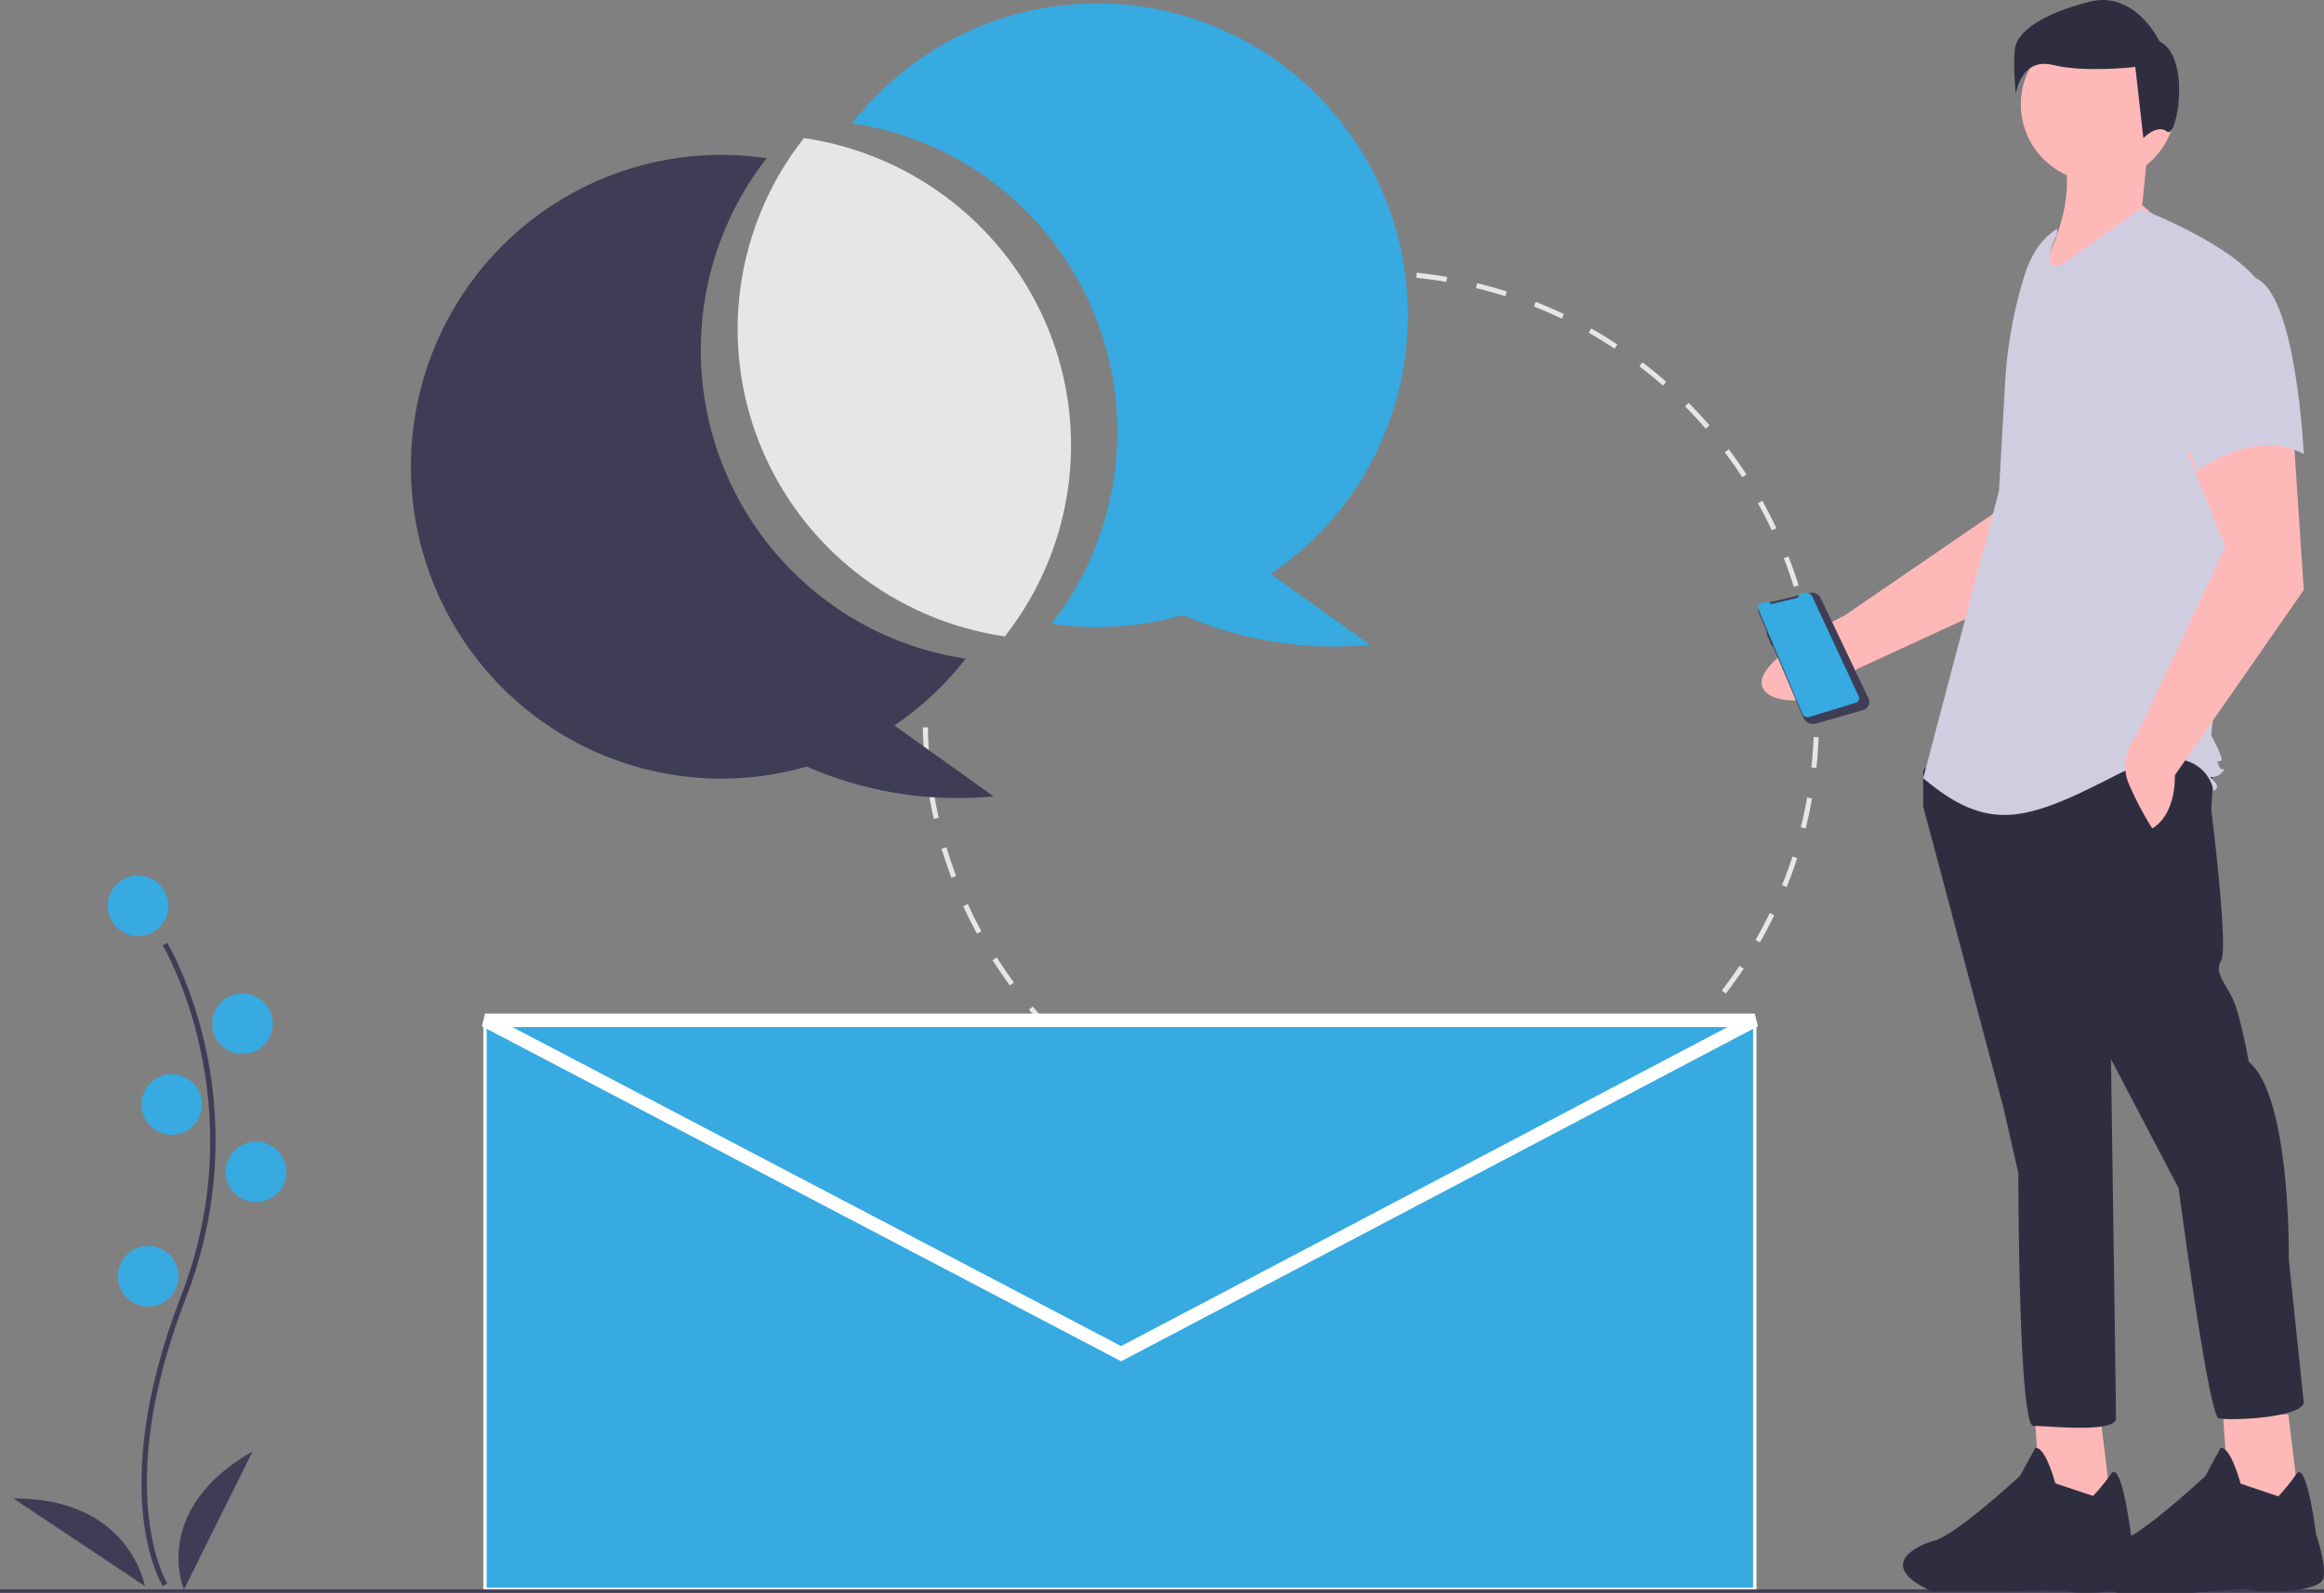 <svg width="690" height="473" xmlns="http://www.w3.org/2000/svg"><rect width="100%" height="100%" fill="#808080" stroke="none"/><g id="CONTACTPAGE" stroke="none" stroke-width="1" fill="none" fill-rule="evenodd"><g id="contactpage---Desktop-HD-candidats-Copy" transform="translate(-1090 -463)" fill-rule="nonzero"><g id="undraw_manage_chats_ylx0" transform="translate(1090 463)"><path d="M410.945 84a258.45 258.45 0 00-4.945-.047V83c1.666 0 3.348.016 5 .048l-.055.952z" id="Path" fill="#E6E6E6"/><path d="M407.018 347c-2.01 0-4.036-.045-6.023-.135l.067-1.496c2.976.134 6.022.166 9.016.098l.034 1.498c-1.028.023-2.06.035-3.094.035zm12.197-.552l-.136-1.493a131.43 131.43 0 008.944-1.125l.237 1.48c-2.982.479-6.025.862-9.045 1.138zm-27.308-.298a133.245 133.245 0 01-9.019-1.337l.27-1.474c2.938.54 5.937.984 8.917 1.321l-.168 1.49zm45.299-2.598l-.337-1.46a130.527 130.527 0 008.705-2.344l.438 1.432a132.235 132.235 0 01-8.806 2.372zm-63.224-.696a132.311 132.311 0 01-8.75-2.567l.468-1.422a131.52 131.52 0 008.653 2.538l-.37 1.451zm80.65-4.65l-.535-1.4a131.685 131.685 0 008.292-3.52l.63 1.36a133.408 133.408 0 01-8.386 3.56zm-97.966-1.087a132.637 132.637 0 01-8.324-3.756l.66-1.345a131.08 131.08 0 008.23 3.714l-.566 1.387zm114.477-6.603l-.722-1.312a132.257 132.257 0 007.736-4.628l.81 1.26a134.005 134.005 0 01-7.824 4.68zm-130.845-1.472a133.413 133.413 0 01-7.728-4.862l.838-1.24a132.266 132.266 0 007.64 4.807l-.75 1.295zm146.158-8.415l-.894-1.201c2.4-1.793 4.768-3.692 7.038-5.643l.974 1.136a133.848 133.848 0 01-7.118 5.708zm-161.263-1.826a134.667 134.667 0 01-6.993-5.87l.999-1.114a133.43 133.43 0 006.914 5.803l-.92 1.181zm175.096-10.063l-1.048-1.068a133.47 133.47 0 006.21-6.553l1.119.995a135.13 135.13 0 01-6.28 6.626zm-188.664-2.14a134.703 134.703 0 01-6.13-6.765l1.14-.969a133.205 133.205 0 006.061 6.69l-1.071 1.044zm200.761-11.53l-1.182-.916a133.192 133.192 0 005.265-7.34l1.242.833a133.935 133.935 0 01-5.325 7.423zm-212.545-2.402a134.073 134.073 0 01-5.152-7.535l1.261-.805a132.88 132.88 0 005.095 7.452l-1.204.888zm222.676-12.796l-1.296-.744a132.004 132.004 0 004.216-7.997l1.344.654a132.943 132.943 0 01-4.264 8.087zm-232.453-2.608a133.503 133.503 0 01-4.074-8.166l1.359-.623c1.244 2.723 2.6 5.44 4.028 8.074l-1.313.715zm240.417-13.843l-1.387-.559a132.187 132.187 0 003.08-8.507l1.422.463a132.944 132.944 0 01-3.115 8.603zm-247.994-2.747a133.239 133.239 0 01-2.92-8.658l1.432-.43c.86 2.872 1.83 5.751 2.886 8.56l-1.398.528zm253.62-14.643l-1.451-.363a132.026 132.026 0 001.88-8.837l1.47.262a134.133 134.133 0 01-1.9 8.938zm-258.855-2.854a133.47 133.47 0 01-1.703-8.978l1.477-.229a131.829 131.829 0 001.684 8.876l-1.458.33zm262.038-15.13l-1.486-.16c.319-2.978.54-6.01.656-9.011l1.493.058c-.117 3.035-.34 6.1-.663 9.113zm-264.825-2.92a136.234 136.234 0 01-.465-9.126l1.495-.026c.051 3.004.206 6.04.46 9.024l-1.49.128zm264.04-15.289a134.046 134.046 0 00-.56-9.018l1.488-.144c.29 3.016.48 6.084.567 9.12l-1.495.042zm-1.732-17.977a132.616 132.616 0 00-1.784-8.856l1.454-.347c.7 2.946 1.307 5.96 1.805 8.958l-1.475.245zm-4.174-17.568a131.998 131.998 0 00-2.98-8.517l1.393-.544a133.162 133.162 0 013.013 8.614l-1.426.447zm-6.54-16.81a132.287 132.287 0 00-4.12-8.03l1.305-.73a133.826 133.826 0 014.168 8.121l-1.352.64zm-8.782-15.76a133.254 133.254 0 00-5.178-7.393l1.192-.902a134.413 134.413 0 015.239 7.477l-1.253.818zm-10.85-14.417a133.01 133.01 0 00-6.136-6.621l1.06-1.057a134.845 134.845 0 016.206 6.696l-1.13.982zM493.719 114.5a133.346 133.346 0 00-6.98-5.726l.907-1.191a134.5 134.5 0 017.058 5.79l-.985 1.127zm-14.332-10.962a132.737 132.737 0 00-7.695-4.719l.736-1.304a134.058 134.058 0 017.783 4.773l-.824 1.25zM463.69 94.64a130.94 130.94 0 00-8.27-3.618l.55-1.393a132.892 132.892 0 018.366 3.66l-.646 1.351zm-16.77-6.655a131.002 131.002 0 00-8.681-2.44l.353-1.455c2.941.717 5.895 1.547 8.78 2.467l-.453 1.428zm-17.51-4.272a132.05 132.05 0 00-8.932-1.221L420.63 81c3.014.307 6.053.723 9.033 1.235l-.252 1.477z" id="Shape" fill="#E6E6E6"/><path d="M274.83 208l-.83-.085c.043-1.646.101-3.3.172-4.915l.828.14c-.07 1.596-.127 3.231-.17 4.86z" id="Path" fill="#E6E6E6"/><path id="Path" stroke="#FFF" fill="#36AAE1" d="M521 472H144V304l188.5 84.747L521 304z"/><path id="Path" stroke="#FFF" stroke-width="4" fill="#36AAE1" d="M144 303h377l-188.127 99z"/><path d="M48.331 471c-.179-.28-4.396-7.048-5.858-21.1-1.34-12.891-.478-34.62 11.248-64.932 22.215-57.423-5.12-103.755-5.399-104.216l1.349-.752c.07.117 7.124 11.93 11.29 30.74 5.506 24.938 3.501 50.868-5.779 74.75-22.177 57.325-5.69 84.462-5.52 84.73l-1.33.78z" id="Path" fill="#3F3D56"/><circle id="Oval" fill="#36AAE1" cx="41" cy="269" r="9"/><circle id="Oval" fill="#36AAE1" cx="72" cy="304" r="9"/><circle id="Oval" fill="#36AAE1" cx="51" cy="328" r="9"/><circle id="Oval" fill="#36AAE1" cx="76" cy="348" r="9"/><circle id="Oval" fill="#36AAE1" cx="44" cy="379" r="9"/><path d="M54.63 472S44.444 448.571 75 431l-20.37 41zM43 471s-4.462-26.223-39-25.999L43 471zm165.086-367.026a92.497 92.497 0 0119.508-56.981c-37.235-5.514-74.065 12.279-93.034 44.945-18.968 32.667-16.263 73.642 6.834 103.504 23.096 29.862 61.943 42.61 98.126 32.201A111.963 111.963 0 00295 236.49l-29.444-21.053a92.854 92.854 0 0021.166-19.848c-45.18-6.742-78.632-45.716-78.636-91.615z" id="Path" fill="#3F3D56"/><path d="M418 93.612c0-39.533-25.004-74.707-62.249-87.568C318.507-6.818 277.235 5.469 253 36.633c32.478 4.831 59.951 26.622 72.141 57.221 12.19 30.6 7.26 65.395-12.945 91.37a92.529 92.529 0 0039.009-2.58 112.21 112.21 0 0055.543 8.846l-29.478-21.053c25.478-17.2 40.75-46.006 40.73-76.825z" id="Path" fill="#36AAE1"/><path d="M238.677 41c-20.349 25.874-25.311 60.528-13.031 91.002 12.28 30.475 39.952 52.18 72.668 56.998 20.356-25.872 25.322-60.53 13.041-91.006-12.28-30.477-39.958-52.182-72.678-56.994z" id="Path" fill="#E6E6E6"/><path id="Rectangle" fill="#3F3D56" d="M0 472h690v1H0z"/><path d="M602.09 119l-4.375 29.492-50.004 34.258s-26.291 12.761-24.636 20.69c1.475 7.067 21.763 6.23 28.147-4.698l59.784-27.53L631 131.12 602.09 119zM604 419l2.156 31L627 448.524 623.406 419z" id="Path" fill="#FFB8B8"/><path d="M610.231 440.497s-2.988-11.208-5.975-10.461l-4.482 8.22s-20.167 18.681-26.143 19.428c0 0-19.42 5.978 0 14.946h22.408s14.94-.748 17.927 0c2.988.747 20.167.747 20.914-3.737.747-4.483-2.24-13.45-2.24-13.45s-2.755-22.047-5.86-17.749a58.676 58.676 0 01-5.345 6.54l-11.204-3.737z" id="Path" fill="#2F2E41"/><path id="Path" fill="#FFB8B8" d="M660 420l2.156 31L683 449.524 679.406 420z"/><path d="M665.231 440.589s-2.988-11.307-5.975-10.553l-4.482 8.291s-20.167 18.844-26.143 19.598c0 0-19.42 6.03 0 15.075h22.408s14.94-1.508 17.927-.754c2.988.754 20.167.754 20.914-3.769.747-4.522-2.24-12.813-2.24-12.813s-2.755-22.238-5.86-17.903a59.086 59.086 0 01-5.345 6.596l-11.204-3.768zm-90.514-216.92L571 228.926v10.514l23.79 89.37 4.46 19.526s0 75.1 4.46 75.1c4.461 0 24.533 2.254 24.533-2.252s-1.486-106.643-1.486-106.643l20.072 38.301s8.921 67.59 11.895 68.342c2.973.75 23.79 0 25.276-4.506l-4.46-42.808s.743-48.064-11.895-58.578c0 0-2.23-12.767-4.46-18.024-2.231-5.257-5.948-8.261-3.718-12.017 2.23-3.755-2.974-45.06-2.974-45.06s1.487-12.767-1.486-16.522c-2.974-3.755-80.29 0-80.29 0z" id="Path" fill="#2F2E41"/><circle id="Oval" fill="#FFB8B8" cx="623" cy="31" r="23"/><path d="M637.53 45.982l-1.49 14.909 5.96 5.218L604 84c9.36-16 12.133-30.57 7.451-41l26.078 2.982z" id="Path" fill="#FFB8B8"/><path d="M610.75 69.482s-6 11.97 1.5 8.978L635.5 62S661 71.726 670 82.95l-7.5 79.306-6 56.114s3.75 6.733 3 7.482c-.75.748-1.5-.749-.75 1.496.75 2.244 3 0 .75 2.244-2.25 2.245-4.5 0-2.25 2.245s0 2.993 0 2.993-3-17.957-29.25-4.49c-26.25 13.468-37.5 17.209-57 .749l22.5-85.293 1.817-32.169a132.22 132.22 0 015.708-31.659c1.72-5.554 4.716-11.012 9.725-13.983v1.497z" id="Path" fill="#D0CDE1"/><path d="M649.489 134.52l11.254 27.87-26.259 55.74s-6.002 6.78-2.25 15.065A99.71 99.71 0 00638.985 246s6.752-3.013 6.752-15.818L684 175.195 680.999 130l-31.51 4.52z" id="Path" fill="#FFB8B8"/><path d="M649.89 84.73s-10.16 10.318-5.805 26.53c4.354 16.212 7.983 28.74 7.983 28.74s17.417-13.265 31.932-5.158c0 0-2.177-47.9-14.515-52.322-12.337-4.422-19.594 2.21-19.594 2.21z" id="Path" fill="#D0CDE1"/><path d="M641.136 12.258s-7.155-15.25-20.87-11.73c-13.713 3.519-21.465 8.798-22.061 14.077-.596 5.279.298 13.197.298 13.197s1.49-10.851 11.031-8.505c9.54 2.346 24.447.587 24.447.587L636.366 41s4.067-4.265 7.048-1.919c2.982 2.347 7.262-22.13-2.278-26.823z" id="Path" fill="#2F2E41"/><path d="M523.45 179.315l13.791-3.236a2.998 2.998 0 013.39 1.646L554.76 207.4c.311.656.322 1.417.027 2.08a2.442 2.442 0 01-1.554 1.36l-14.016 4.035a3.202 3.202 0 01-3.83-1.844l-9.014-21.21-.274.153-1.716-4.018.285-.148-2.516-5.92a1.899 1.899 0 01.052-1.597 1.857 1.857 0 011.247-.977z" id="Path" fill="#3F3D56"/><path d="M534.137 176.434l1.609-.38a2.068 2.068 0 012.348 1.157l13.782 29.625c.16.346.165.745.013 1.094a1.298 1.298 0 01-.805.724l-13.91 4.273a1.66 1.66 0 01-2.015-.955l-13.04-30.906a1.512 1.512 0 01.039-1.259c.195-.393.552-.678.973-.777l1.527-.36a.685.685 0 01.764.353c.13.247.406.375.674.312l7.247-1.71c.53-.124.876-.643.794-1.19z" id="Path" fill="#36AAE1"/></g></g></g></svg>